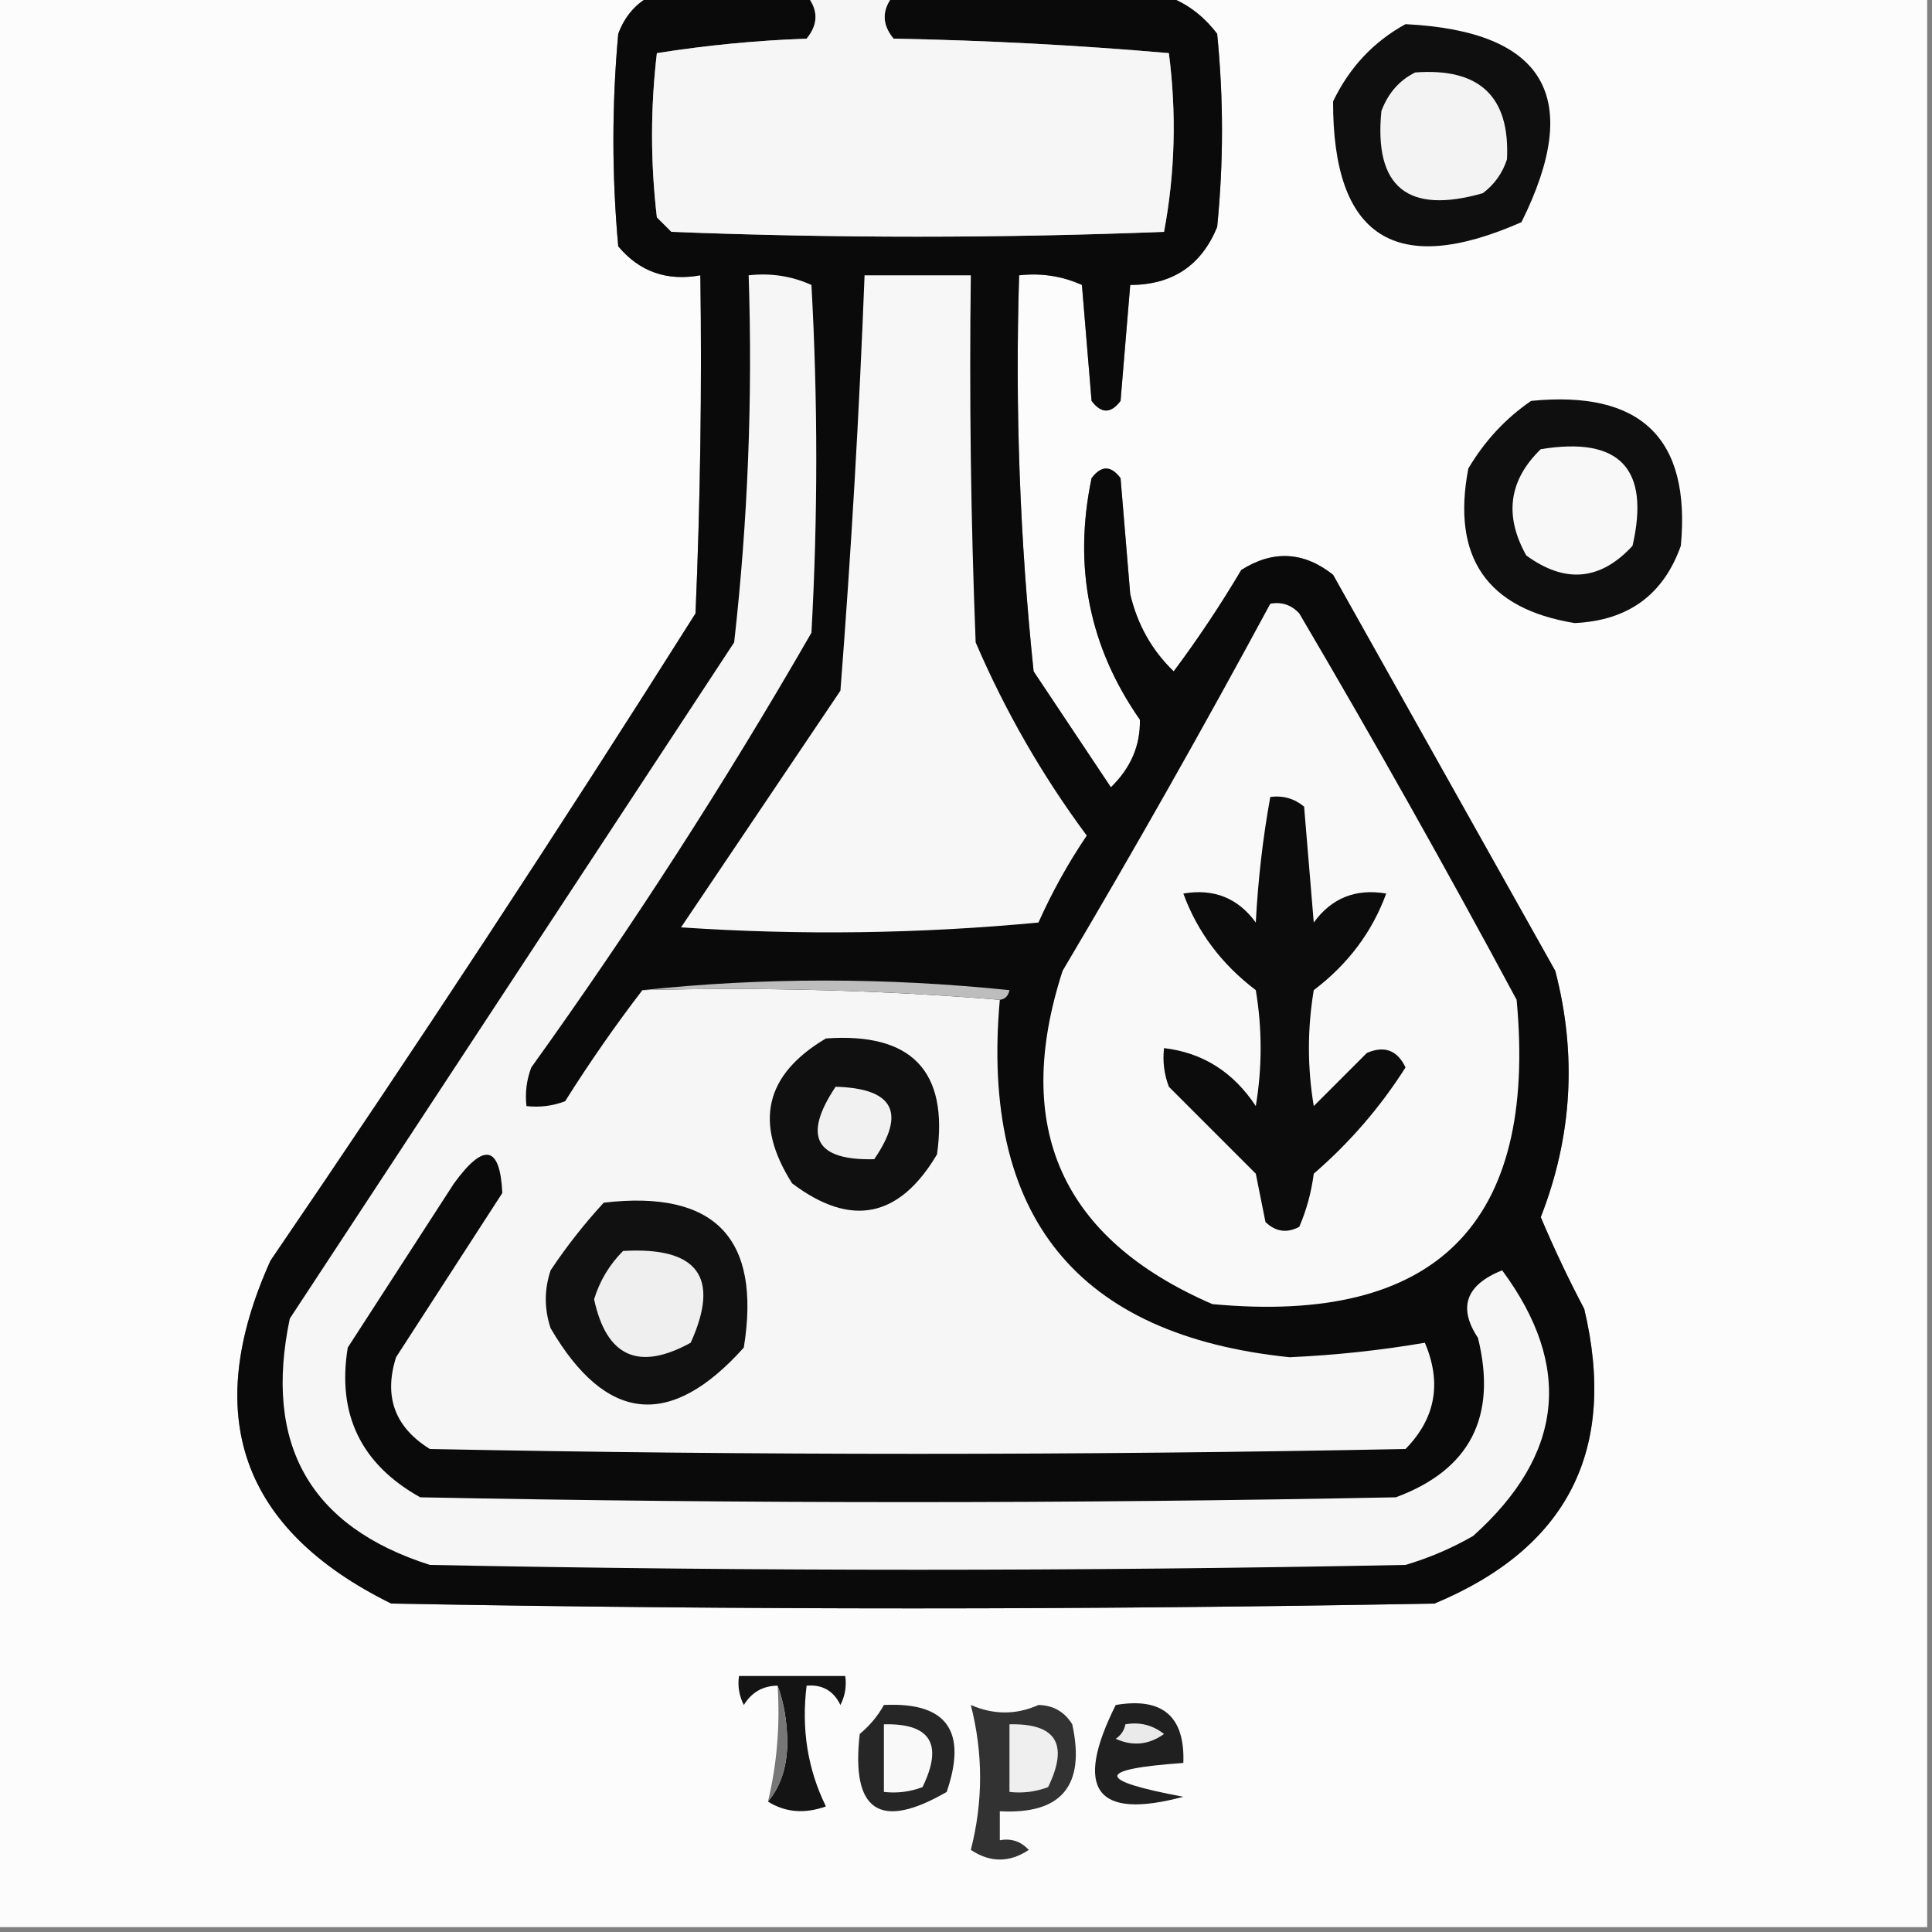 <?xml version="1.0" encoding="UTF-8"?>
<!DOCTYPE svg PUBLIC "-//W3C//DTD SVG 1.1//EN" "http://www.w3.org/Graphics/SVG/1.1/DTD/svg11.dtd">
<svg xmlns="http://www.w3.org/2000/svg" version="1.1" width="200px" height="200px" style="shape-rendering:geometricPrecision; text-rendering:geometricPrecision; image-rendering:optimizeQuality; fill-rule:evenodd; clip-rule:evenodd" xmlns:xlink="http://www.w3.org/1999/xlink">
<rect width="100%" height="100%" fill="#808080" stroke="none"/>
<g><path style="opacity:1" fill="#fcfcfc" d="M -0.5,-0.5 C 22.167,-0.5 44.833,-0.5 67.5,-0.5C 65.856,0.316 64.69,1.65 64,3.5C 63.333,10.833 63.333,18.167 64,25.5C 66.196,28.125 69.029,29.125 72.5,28.5C 72.666,40.171 72.5,51.838 72,63.5C 57.727,86.104 43.06,108.437 28,130.5C 20.782,146.502 24.949,158.335 40.5,166C 76.5,166.667 112.5,166.667 148.5,166C 162.295,160.244 167.461,150.078 164,135.5C 162.341,132.351 160.841,129.184 159.5,126C 162.757,117.66 163.257,109.16 161,100.5C 153.333,86.833 145.667,73.167 138,59.5C 134.957,57.092 131.791,56.925 128.5,59C 126.329,62.659 123.996,66.159 121.5,69.5C 119.242,67.323 117.742,64.656 117,61.5C 116.667,57.5 116.333,53.5 116,49.5C 115,48.167 114,48.167 113,49.5C 111.081,58.644 112.748,66.977 118,74.5C 118.062,77.162 117.062,79.495 115,81.5C 112.333,77.5 109.667,73.5 107,69.5C 105.573,55.893 105.073,42.226 105.5,28.5C 107.792,28.244 109.959,28.577 112,29.5C 112.333,33.5 112.667,37.5 113,41.5C 114,42.833 115,42.833 116,41.5C 116.333,37.5 116.667,33.5 117,29.5C 121.361,29.489 124.361,27.489 126,23.5C 126.667,16.833 126.667,10.167 126,3.5C 124.5,1.531 122.667,0.198 120.5,-0.5C 146.833,-0.5 173.167,-0.5 199.5,-0.5C 199.5,66.167 199.5,132.833 199.5,199.5C 132.833,199.5 66.167,199.5 -0.5,199.5C -0.5,132.833 -0.5,66.167 -0.5,-0.5 Z"/></g>
<g><path style="opacity:1" fill="#0a0a0a" d="M 67.5,-0.5 C 72.833,-0.5 78.167,-0.5 83.5,-0.5C 84.728,1.01 84.728,2.51 83.5,4C 78.25,4.193 73.083,4.693 68,5.5C 67.333,11.167 67.333,16.833 68,22.5C 68.5,23 69,23.5 69.5,24C 86.5,24.667 103.5,24.667 120.5,24C 121.642,17.916 121.809,11.749 121,5.5C 111.577,4.68 102.077,4.18 92.5,4C 91.272,2.51 91.272,1.01 92.5,-0.5C 101.833,-0.5 111.167,-0.5 120.5,-0.5C 122.667,0.198 124.5,1.531 126,3.5C 126.667,10.167 126.667,16.833 126,23.5C 124.361,27.489 121.361,29.489 117,29.5C 116.667,33.5 116.333,37.5 116,41.5C 115,42.833 114,42.833 113,41.5C 112.667,37.5 112.333,33.5 112,29.5C 109.959,28.577 107.792,28.244 105.5,28.5C 105.073,42.226 105.573,55.893 107,69.5C 109.667,73.5 112.333,77.5 115,81.5C 117.062,79.495 118.062,77.162 118,74.5C 112.748,66.977 111.081,58.644 113,49.5C 114,48.167 115,48.167 116,49.5C 116.333,53.5 116.667,57.5 117,61.5C 117.742,64.656 119.242,67.323 121.5,69.5C 123.996,66.159 126.329,62.659 128.5,59C 131.791,56.925 134.957,57.092 138,59.5C 145.667,73.167 153.333,86.833 161,100.5C 163.257,109.16 162.757,117.66 159.5,126C 160.841,129.184 162.341,132.351 164,135.5C 167.461,150.078 162.295,160.244 148.5,166C 112.5,166.667 76.5,166.667 40.5,166C 24.949,158.335 20.782,146.502 28,130.5C 43.06,108.437 57.727,86.104 72,63.5C 72.5,51.838 72.666,40.171 72.5,28.5C 69.029,29.125 66.196,28.125 64,25.5C 63.333,18.167 63.333,10.833 64,3.5C 64.69,1.65 65.856,0.316 67.5,-0.5 Z"/></g>
<g><path style="opacity:1" fill="#f6f6f6" d="M 83.5,-0.5 C 86.5,-0.5 89.5,-0.5 92.5,-0.5C 91.272,1.01 91.272,2.51 92.5,4C 102.077,4.18 111.577,4.68 121,5.5C 121.809,11.749 121.642,17.916 120.5,24C 103.5,24.667 86.5,24.667 69.5,24C 69,23.5 68.5,23 68,22.5C 67.333,16.833 67.333,11.167 68,5.5C 73.083,4.693 78.25,4.193 83.5,4C 84.728,2.51 84.728,1.01 83.5,-0.5 Z"/></g>
<g><path style="opacity:1" fill="#0f0f0f" d="M 145.5,2.5 C 159.945,3.224 163.945,10.057 157.5,23C 144.467,28.742 137.967,24.575 138,10.5C 139.69,6.979 142.19,4.312 145.5,2.5 Z"/></g>
<g><path style="opacity:1" fill="#f3f3f3" d="M 146.5,7.5 C 153.164,7 156.331,10 156,16.5C 155.535,17.931 154.701,19.098 153.5,20C 145.729,22.219 142.229,19.386 143,11.5C 143.69,9.65 144.856,8.316 146.5,7.5 Z"/></g>
<g><path style="opacity:1" fill="#f6f6f6" d="M 66.5,102.5 C 79.011,102.171 91.345,102.505 103.5,103.5C 101.492,125.902 111.492,138.235 133.5,140.5C 138.267,140.284 142.934,139.784 147.5,139C 149.274,143.163 148.607,146.83 145.5,150C 111.833,150.667 78.167,150.667 44.5,150C 40.873,147.749 39.707,144.582 41,140.5C 44.667,134.833 48.333,129.167 52,123.5C 51.768,118.576 50.101,118.242 47,122.5C 43.333,128.167 39.667,133.833 36,139.5C 34.871,146.41 37.371,151.577 43.5,155C 77.167,155.667 110.833,155.667 144.5,155C 152.173,152.158 155.006,146.658 153,138.5C 150.909,135.348 151.742,133.015 155.5,131.5C 162.855,141.44 161.855,150.607 152.5,159C 150.283,160.275 147.949,161.275 145.5,162C 111.833,162.667 78.167,162.667 44.5,162C 32.097,158.047 27.264,149.547 30,136.5C 45.333,113.167 60.667,89.833 76,66.5C 77.42,53.894 77.92,41.228 77.5,28.5C 79.793,28.244 81.959,28.577 84,29.5C 84.667,41.5 84.667,53.5 84,65.5C 75.094,80.977 65.427,95.977 55,110.5C 54.51,111.793 54.343,113.127 54.5,114.5C 55.873,114.657 57.207,114.49 58.5,114C 61.03,109.987 63.696,106.154 66.5,102.5 Z"/></g>
<g><path style="opacity:1" fill="#f7f7f7" d="M 89.5,28.5 C 93.167,28.5 96.833,28.5 100.5,28.5C 100.333,41.171 100.5,53.838 101,66.5C 104.061,73.624 107.895,80.291 112.5,86.5C 110.58,89.339 108.913,92.339 107.5,95.5C 95.18,96.666 82.847,96.833 70.5,96C 76,87.833 81.5,79.667 87,71.5C 88.113,57.146 88.947,42.813 89.5,28.5 Z"/></g>
<g><path style="opacity:1" fill="#0f0f0f" d="M 158.5,41.5 C 169.875,40.377 175.042,45.377 174,56.5C 172.197,61.581 168.531,64.248 163,64.5C 153.914,63.015 150.247,57.681 152,48.5C 153.694,45.642 155.861,43.309 158.5,41.5 Z"/></g>
<g><path style="opacity:1" fill="#f8f8f8" d="M 159.5,46.5 C 167.665,45.164 170.831,48.497 169,56.5C 165.685,60.105 162.018,60.439 158,57.5C 155.689,53.374 156.189,49.708 159.5,46.5 Z"/></g>
<g><path style="opacity:1" fill="#f9f9f9" d="M 131.5,62.5 C 132.675,62.281 133.675,62.614 134.5,63.5C 142.253,76.671 149.753,90.005 157,103.5C 159.167,126.667 148.667,137.167 125.5,135C 109.911,128.246 104.744,116.746 110,100.5C 117.444,87.941 124.61,75.274 131.5,62.5 Z"/></g>
<g><path style="opacity:1" fill="#0c0c0c" d="M 131.5,82.5 C 132.822,82.33 133.989,82.663 135,83.5C 135.333,87.5 135.667,91.5 136,95.5C 137.848,92.959 140.348,91.959 143.5,92.5C 142.051,96.472 139.551,99.806 136,102.5C 135.333,106.5 135.333,110.5 136,114.5C 137.833,112.667 139.667,110.833 141.5,109C 143.319,108.217 144.652,108.717 145.5,110.5C 142.894,114.609 139.727,118.276 136,121.5C 135.749,123.433 135.249,125.266 134.5,127C 133.216,127.684 132.049,127.517 131,126.5C 130.667,124.833 130.333,123.167 130,121.5C 127,118.5 124,115.5 121,112.5C 120.51,111.207 120.343,109.873 120.5,108.5C 124.503,108.971 127.669,110.971 130,114.5C 130.667,110.5 130.667,106.5 130,102.5C 126.449,99.806 123.949,96.472 122.5,92.5C 125.652,91.959 128.152,92.959 130,95.5C 130.228,91.083 130.728,86.75 131.5,82.5 Z"/></g>
<g><path style="opacity:1" fill="#bdbdbd" d="M 66.5,102.5 C 79.006,101.175 91.673,101.175 104.5,102.5C 104.376,103.107 104.043,103.44 103.5,103.5C 91.345,102.505 79.011,102.171 66.5,102.5 Z"/></g>
<g><path style="opacity:1" fill="#101010" d="M 85.5,107.5 C 94.374,106.871 98.208,110.871 97,119.5C 93.087,126.096 88.087,127.096 82,122.5C 78.018,116.235 79.185,111.235 85.5,107.5 Z"/></g>
<g><path style="opacity:1" fill="#f1f1f1" d="M 86.5,112.5 C 92.488,112.664 93.821,115.164 90.5,120C 84.403,120.147 83.07,117.647 86.5,112.5 Z"/></g>
<g><path style="opacity:1" fill="#111111" d="M 62.5,124.5 C 73.989,123.155 78.823,128.155 77,139.5C 69.408,147.981 62.741,147.314 57,137.5C 56.333,135.5 56.333,133.5 57,131.5C 58.666,129.004 60.5,126.671 62.5,124.5 Z"/></g>
<g><path style="opacity:1" fill="#efefef" d="M 64.5,129.5 C 72.244,129.048 74.577,132.215 71.5,139C 66.117,141.961 62.784,140.461 61.5,134.5C 62.092,132.577 63.092,130.911 64.5,129.5 Z"/></g>
<g><path style="opacity:1" fill="#141414" d="M 79.5,186.5 C 80.794,184.952 81.461,182.952 81.5,180.5C 81.495,178.304 81.162,176.304 80.5,174.5C 78.983,174.511 77.816,175.177 77,176.5C 76.517,175.552 76.35,174.552 76.5,173.5C 80.167,173.5 83.833,173.5 87.5,173.5C 87.65,174.552 87.483,175.552 87,176.5C 86.29,175.027 85.124,174.36 83.5,174.5C 82.945,178.997 83.611,183.164 85.5,187C 83.288,187.789 81.288,187.622 79.5,186.5 Z"/></g>
<g><path style="opacity:1" fill="#777777" d="M 80.5,174.5 C 81.162,176.304 81.495,178.304 81.5,180.5C 81.461,182.952 80.794,184.952 79.5,186.5C 80.43,182.6 80.763,178.6 80.5,174.5 Z"/></g>
<g><path style="opacity:1" fill="#323232" d="M 100.5,176.5 C 102.864,177.529 105.197,177.529 107.5,176.5C 109.029,176.529 110.196,177.196 111,178.5C 112.385,184.848 109.885,187.848 103.5,187.5C 103.5,188.5 103.5,189.5 103.5,190.5C 104.675,190.281 105.675,190.614 106.5,191.5C 104.5,192.833 102.5,192.833 100.5,191.5C 101.778,186.501 101.778,181.501 100.5,176.5 Z"/></g>
<g><path style="opacity:1" fill="#efefef" d="M 104.5,178.5 C 109.328,178.385 110.661,180.552 108.5,185C 107.207,185.49 105.873,185.657 104.5,185.5C 104.5,183.167 104.5,180.833 104.5,178.5 Z"/></g>
<g><path style="opacity:1" fill="#202020" d="M 115.5,176.5 C 120.339,175.677 122.673,177.677 122.5,182.5C 113.395,183.141 113.395,184.308 122.5,186C 113.452,188.425 111.119,185.258 115.5,176.5 Z"/></g>
<g><path style="opacity:1" fill="#eaeaea" d="M 116.5,178.5 C 117.978,178.238 119.311,178.571 120.5,179.5C 118.926,180.631 117.259,180.798 115.5,180C 116.056,179.617 116.389,179.117 116.5,178.5 Z"/></g>
<g><path style="opacity:1" fill="#262626" d="M 91.5,176.5 C 97.997,176.18 100.164,179.18 98,185.5C 91.086,189.504 88.086,187.504 89,179.5C 90.045,178.627 90.878,177.627 91.5,176.5 Z"/></g>
<g><path style="opacity:1" fill="#f9f9f9" d="M 91.5,178.5 C 96.328,178.385 97.661,180.552 95.5,185C 94.207,185.49 92.873,185.657 91.5,185.5C 91.5,183.167 91.5,180.833 91.5,178.5 Z"/></g>
</svg>
